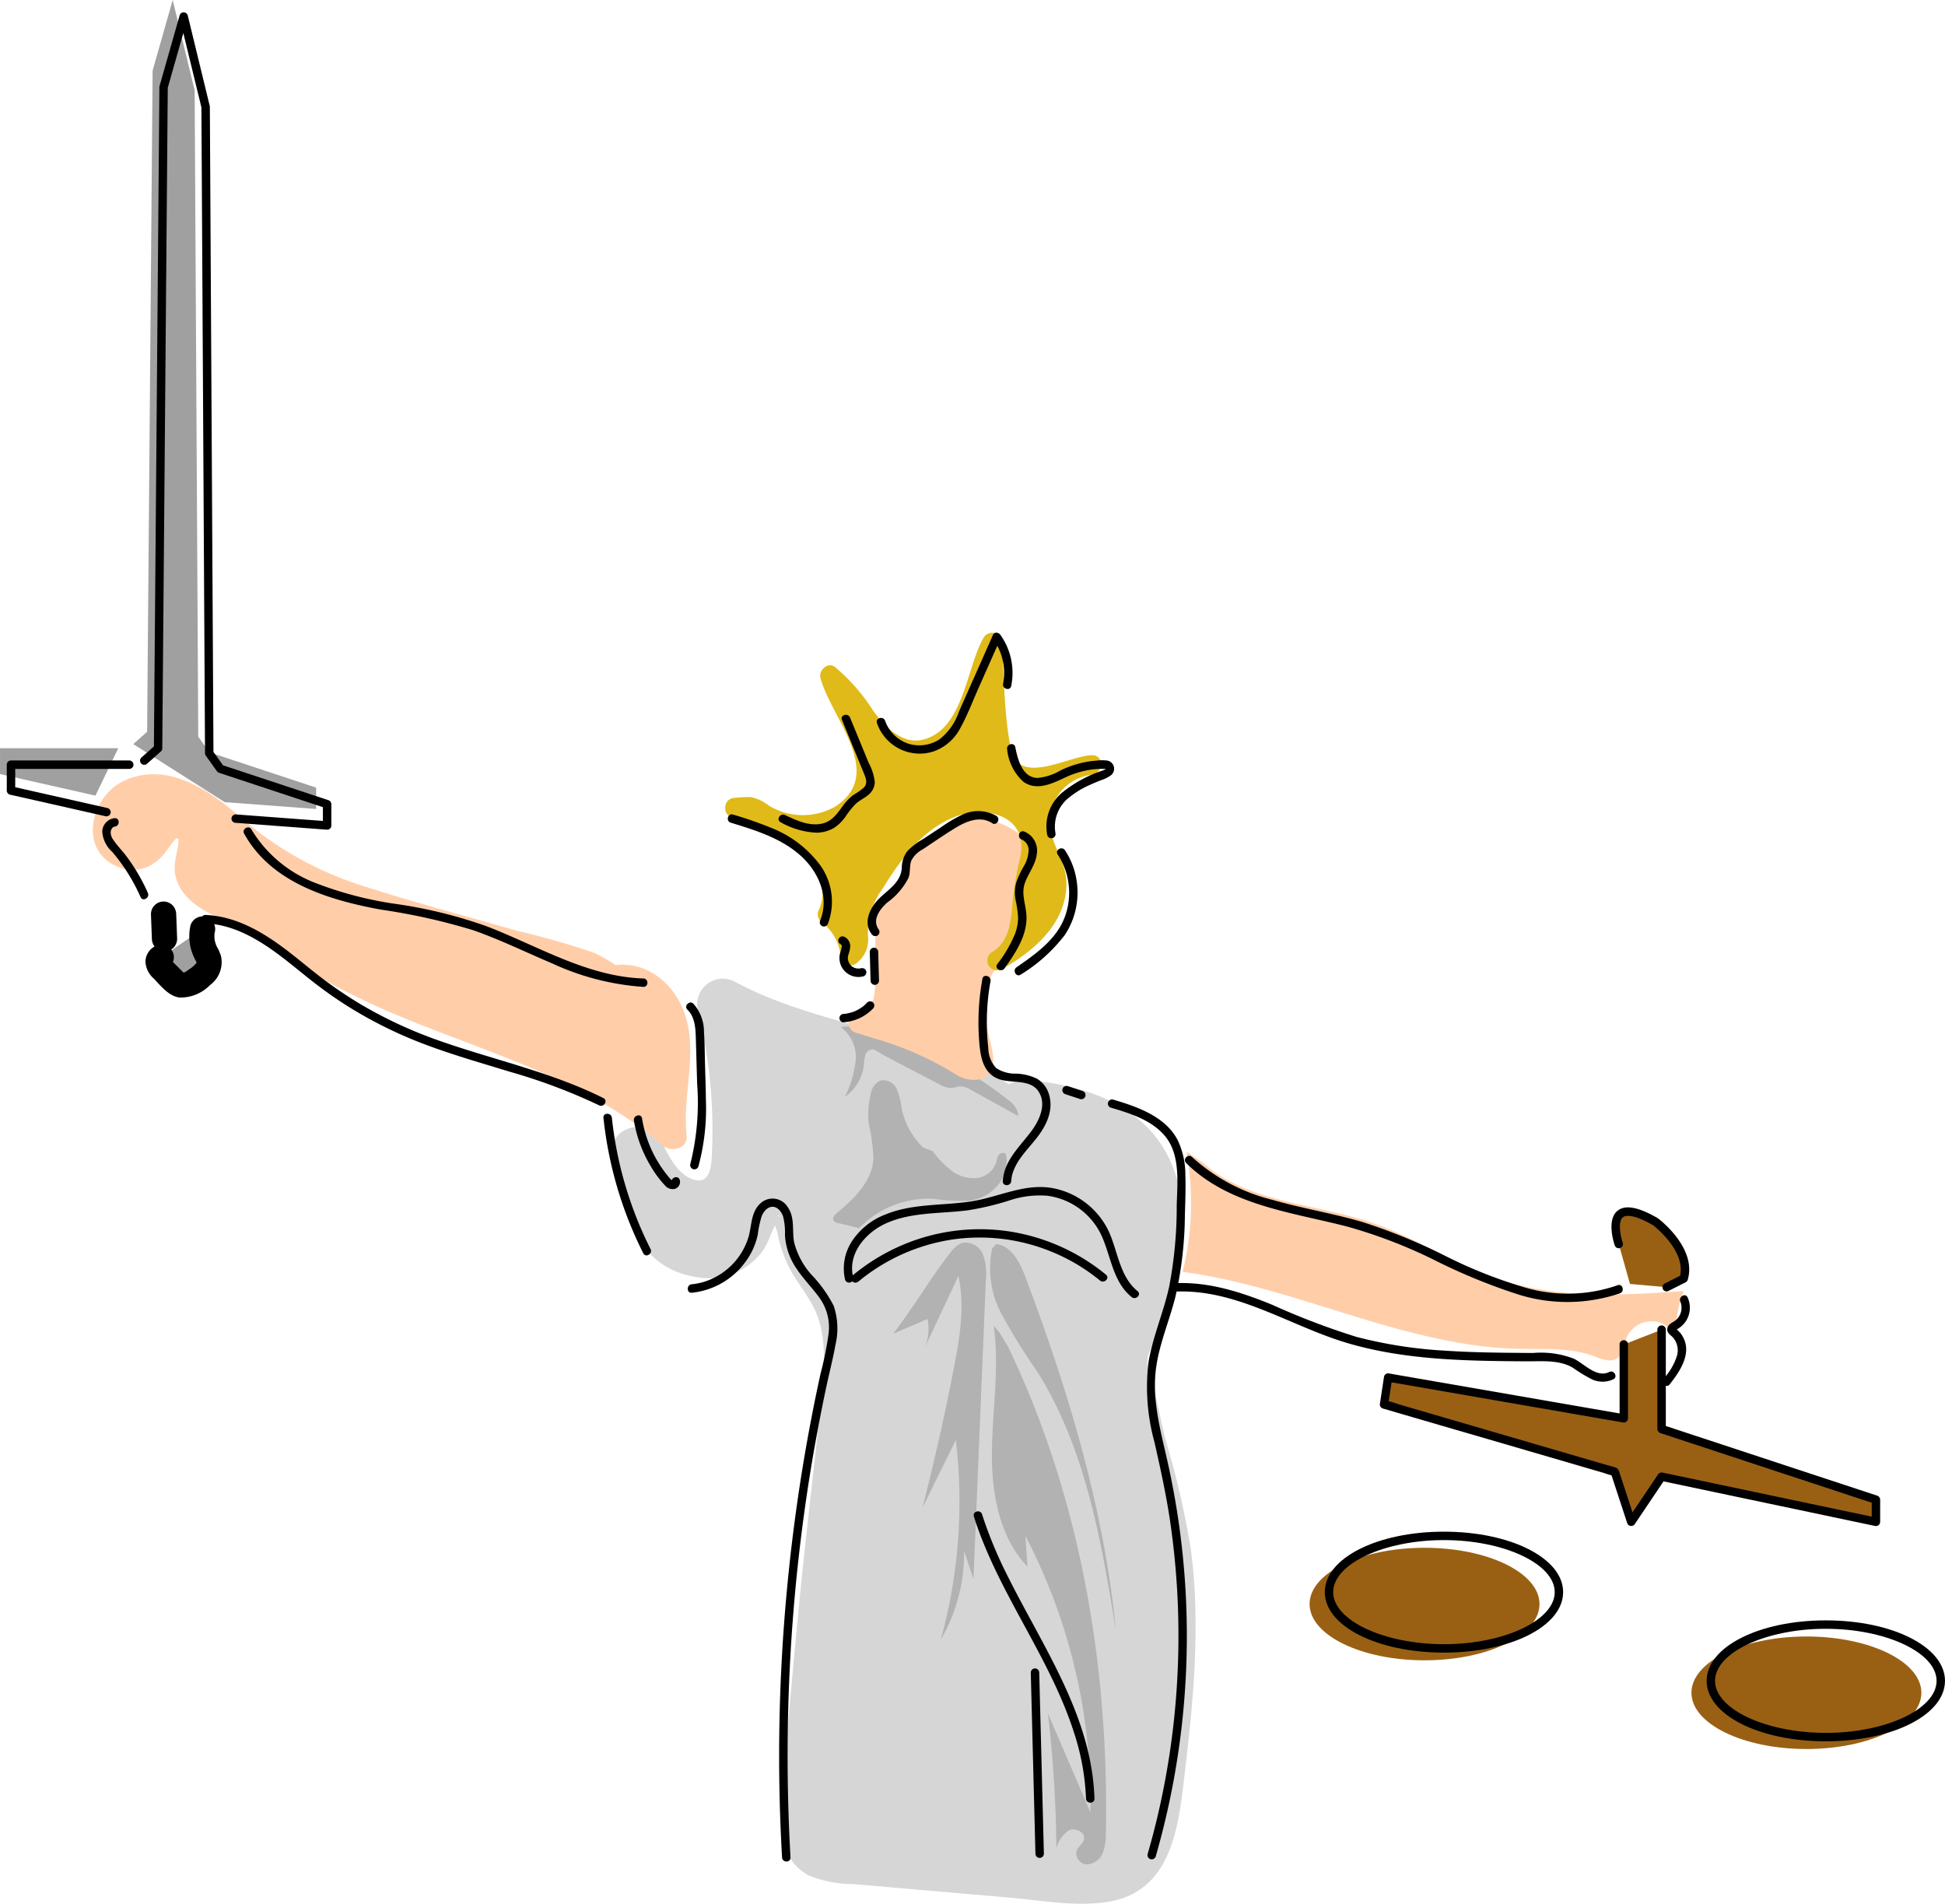 <svg xmlns="http://www.w3.org/2000/svg" width="230.307" height="225.395" viewBox="0 0 230.307 225.395">
    <g data-name="그룹 5238">
        <g data-name="그룹 5150">
            <g data-name="그룹 5147">
                <path data-name="패스 3745" d="M1245.875-865.724c-1.535 3.172.186 5.738.8 9.208s1.827 6.8 2.664 10.228c2.792 11.421 1.365 23.4-.078 35.067-.373 3.018-.955 6.4-3.449 8.139-2.069 1.445-4.818 1.285-7.333 1.067l-26.463-2.294a5.391 5.391 0 0 1-3.034-.894c-1.316-1.084-1.3-3.069-1.165-4.768q1.867-23.707 4.594-47.335c.522-4.52 1.02-9.334-.994-13.415-1.141-2.311-3.039-4.254-3.76-6.728-.349-1.2-.406-2.476-.869-3.634a3.056 3.056 0 0 0-2.761-2.144 3.291 3.291 0 0 0-2.494 2.194 19.532 19.532 0 0 1-1.349 3.214c-1.944 2.884-6.724 2.232-9.034-.368s-2.823-6.287-3.235-9.741a14.817 14.817 0 0 0 3.791 5.213c1.729 1.307 4.333 1.727 6.023.37 1.551-1.244 1.837-3.463 1.914-5.45a64.369 64.369 0 0 0-1.771-17.646c8.705 4.77 18.994 5.761 28.068 9.784a45.235 45.235 0 0 1 8.323 4.808l-.751-2.558c5.074.271 10.5 1.784 13.533 5.863 2.278 3.067 2.823 7.149 2.3 10.934a44.413 44.413 0 0 1-3.476 10.885" transform="translate(-1112.356 1024.265)" style="fill:#d6d6d6"/>
            </g>
            <g data-name="그룹 5149">
                <g data-name="그룹 5148">
                    <path data-name="패스 3746" d="M1237.243-873.179a9.988 9.988 0 0 0-1 4.779 27.661 27.661 0 0 0 1.12 5.066c.885 3.356 1.65 6.736 2.571 10.089a65.815 65.815 0 0 1 1.767 21.6c-.233 3.792-.643 7.57-1.1 11.341-.3 2.52-.275 5.933-1.821 8.084-1.6 2.225-5.376 1.349-7.677 1.15l-11.246-.975-11.908-1.032c-.694-.06-2.828-.048-3.1-.354s-.155-1.187-.147-1.542c.021-.975.133-1.952.211-2.924q.925-11.523 2.053-23.028c.75-7.641 1.593-15.269 2.449-22.9a33.806 33.806 0 0 0-.035-10.186c-.631-3.307-2.521-5.732-4.15-8.569-.865-1.506-.938-3.119-1.434-4.747a6.93 6.93 0 0 0-3.419-4.3c-3.912-1.954-6.905 1.441-8.135 4.781-.4 1.085-.554 1.834-1.721 1.981a4.14 4.14 0 0 1-2.69-.8c-2.331-1.748-2.656-5.568-2.976-8.216l-5.572 1.509c1.694 3.226 3.786 6.417 7.458 7.539a7.21 7.21 0 0 0 8.808-3.755c1.493-3.266 1.176-7.383 1-10.876a70.533 70.533 0 0 0-1.842-12.724l-4.392 3.377c5.812 3.125 12.178 4.768 18.486 6.558 6.43 1.824 12.442 4.1 17.906 8.035 2.166 1.559 5.085-1.016 4.392-3.376l-.751-2.559-2.883 3.785c4.729.29 10.3 1.776 12.229 6.62 2.278 5.7-.564 12.024-2.753 17.278-.622 1.491.671 3.288 2.088 3.678a3.067 3.067 0 0 0 3.678-2.088c2.928-7.026 5.522-14.779 2.055-22.124-3.107-6.582-10.55-8.93-17.3-9.344a3.013 3.013 0 0 0-2.883 3.785l.751 2.559 4.392-3.377a58.456 58.456 0 0 0-18.222-8.319c-6.156-1.783-12.478-3.214-18.163-6.271a3.027 3.027 0 0 0-4.392 3.377 59.212 59.212 0 0 1 1.642 17.313c-.085 1.349-.26 3.2-2.025 2.755-2.115-.534-3.2-3.127-4.11-4.859-1.31-2.495-5.934-1.486-5.572 1.509.743 6.145 2.465 13.643 9.685 14.824a7.9 7.9 0 0 0 8.156-3.205 11.207 11.207 0 0 0 .958-2.049 8.838 8.838 0 0 0 .7-1.755c.033-.575.426.045-.024-.156-.384-.172-.451.032-.475.091-.129.311.426 1.554.506 1.957a14.81 14.81 0 0 0 1.686 4.613c.818 1.418 1.862 2.7 2.6 4.168 1.515 3.012 1.264 6.6.952 9.855-.768 7.992-1.779 15.963-2.567 23.954q-1.2 12.162-2.171 24.344c-.273 3.421-.267 7.247 3.219 9.072a13.488 13.488 0 0 0 5.189 1.012l6.616.574 11.908 1.032c3.755.325 7.736 1.086 11.5.531 8.015-1.183 8.582-9.433 9.35-15.915 1.012-8.542 1.77-17.189.657-25.76a99.465 99.465 0 0 0-2.975-12.936c-.516-1.93-.824-3.905-1.359-5.829-.4-1.429-1.216-3.232-.577-4.708a3.089 3.089 0 0 0-1.073-4.091c-1.263-.738-3.446-.417-4.091 1.073z" transform="translate(-1106.305 1030.211)" style="fill:#d6d6d6"/>
                </g>
            </g>
        </g>
        <g data-name="그룹 5156" style="opacity:.4">
            <g data-name="그룹 5151">
                <path data-name="패스 3747" d="M1313.526-819.247a11.4 11.4 0 0 0 1.137 7.837 76.264 76.264 0 0 0 4.266 6.871c5.67 9.086 7.516 19.968 9.247 30.537-1.4-14.368-5.616-28.323-10.711-41.83-.647-1.714-1.623-3.685-3.44-3.921z" transform="translate(-1196.039 967.045)" style="fill:#7c7c7c"/>
            </g>
            <g data-name="그룹 5152">
                <path data-name="패스 3748" d="m1314.882-789.869 1 1.636c8.577 17.817 11.986 37.853 11.61 57.623a6.081 6.081 0 0 1-.37 2.374 2.124 2.124 0 0 1-1.841 1.352 1.313 1.313 0 0 1-1.253-1.633c.2-.492.753-.8.875-1.313.2-.85-1.017-1.454-1.8-1.069a3.532 3.532 0 0 0-1.467 2.091 152.446 152.446 0 0 0-1-15.939l5.026 11.7a68.028 68.028 0 0 0-7.7-32.734l.249 3.646c-3.409-3.556-4.277-8.845-4.209-13.771s.9-9.876.208-14.753l1 1.176" transform="translate(-1196.547 947.618)" style="fill:#7c7c7c"/>
            </g>
            <g data-name="그룹 5153">
                <path data-name="패스 3749" d="m1278.73-809.527 4.094-1.756a5.714 5.714 0 0 1-.405 3.559l4.065-8.66c.786 3.577.159 7.3-.538 10.893q-1.609 8.311-3.706 16.517l3.935-7.982a61.445 61.445 0 0 1-1.78 23.633 20.219 20.219 0 0 0 2.753-10.533l1.118 3.369 1.467-35.446a6.429 6.429 0 0 0-.359-3.015 2.2 2.2 0 0 0-2.471-1.331 3.227 3.227 0 0 0-1.408 1.188c-2.156 2.691-4.609 6.875-6.764 9.566" transform="translate(-1172.997 967.446)" style="fill:#7c7c7c"/>
            </g>
            <g data-name="그룹 5154">
                <path data-name="패스 3750" d="m1265.359-893.828 6.38 3.329a2.759 2.759 0 0 0 1.633.453c.255-.039.495-.149.751-.18a2.5 2.5 0 0 1 1.459.445l5.589 3.082a2.659 2.659 0 0 0-1.159-1.865 46.263 46.263 0 0 0-9.188-5.678c-3.351-1.726-6.976-3.5-10.711-3a4.367 4.367 0 0 1 1.773 3.945 12.471 12.471 0 0 1-1.288 4.321 5.34 5.34 0 0 0 2.263-3.832 3.617 3.617 0 0 1 .221-1.252.857.857 0 0 1 1.041-.5z" transform="translate(-1160.565 1018.846)" style="fill:#7c7c7c"/>
            </g>
            <g data-name="그룹 5155">
                <path data-name="패스 3751" d="M1268.085-870.22a8.885 8.885 0 0 1-2.563-4.661 8.042 8.042 0 0 0-.59-2.3 1.719 1.719 0 0 0-1.96-.961 2.161 2.161 0 0 0-1.109 1.618 9.633 9.633 0 0 0-.221 3.477 22.907 22.907 0 0 1 .548 4.182c-.175 2.624-2.245 4.689-4.286 6.346-.3.24-.626.628-.424.951a.8.8 0 0 0 .521.281l2.493.607a11.492 11.492 0 0 1 8.753-3.479 22.168 22.168 0 0 0 4.426.215 5.235 5.235 0 0 0 3.18-1.733 4.581 4.581 0 0 0 1.084-3.43.678.678 0 0 0-.109-.344c-.195-.253-.629-.134-.815.125a2.856 2.856 0 0 0-.3.9 2.748 2.748 0 0 1-2.366 1.824 4.377 4.377 0 0 1-2.96-.917 11.292 11.292 0 0 1-2.186-2.28z" transform="translate(-1158.767 1006.085)" style="fill:#7c7c7c"/>
            </g>
        </g>
        <g data-name="그룹 5160">
            <g data-name="그룹 5157">
                <path data-name="패스 3752" d="M1269.805-944.114a33.2 33.2 0 0 1 8.6 3.942 4.16 4.16 0 0 0 1.226.622 1.305 1.305 0 0 0 1.278-.308c.436-.487.267-1.242.1-1.874a21.8 21.8 0 0 1-.724-5.46 8.445 8.445 0 0 1 1.017-4.565c.792-1.264 2.113-2.165 2.743-3.516 1.068-2.291-.15-5.159.905-7.455a5.482 5.482 0 0 0 .88-2.189c-.012-1.2-1.245-1.959-2.32-2.485a7.572 7.572 0 0 0-3.169-1 7.584 7.584 0 0 0-3.394 1.084 7.52 7.52 0 0 0-2.755 1.968c-1.058 1.4-1.04 3.414-2.13 4.794-.642.813-1.629 1.349-2.1 2.273a4.976 4.976 0 0 0-.373 2.184l-.125 6.649a5.1 5.1 0 0 1-.394 2.273 5.137 5.137 0 0 1-2.717 2.016z" transform="translate(-1164.73 1066.312)" style="fill:#ffcea9"/>
            </g>
            <g data-name="그룹 5159">
                <g data-name="그룹 5158">
                    <path data-name="패스 3753" d="M1267.167-945.063a37.886 37.886 0 0 1 8.512 3.948c1.721 1.032 4.337.842 4.334-1.7 0-1.422-.629-2.889-.782-4.308a12.957 12.957 0 0 1 .151-4.718c.711-2.6 3.4-3.847 3.852-6.631a23.327 23.327 0 0 0 .077-3.629c.01-1.553.745-2.5 1.171-3.9.726-2.386-1.323-3.838-3.227-4.727-2.721-1.271-4.838-.911-7.449.436a7.8 7.8 0 0 0-4.2 5.189c-.516 1.556-1.437 2.18-2.434 3.373a5.451 5.451 0 0 0-1.083 3.549c-.062 1.812-.068 3.627-.1 5.44a8.738 8.738 0 0 1-.165 2.636c-.372 1.028-1.482 1.451-2.392 1.857-.965.432-.6 1.858.278 2.125l3.456 1.053c1.435.437 2.048-1.807.618-2.243l-3.455-1.053.277 2.125c1.887-.843 3.351-1.949 3.618-4.123.3-2.459.132-5.039.188-7.516a3.773 3.773 0 0 1 1.355-3.142 6.557 6.557 0 0 0 1.652-2.275c.411-.953.573-2.028 1.067-2.941a5.644 5.644 0 0 1 2.711-2.158 5.039 5.039 0 0 1 4.125-.645 10.125 10.125 0 0 1 1.672.774c.722.406 1.3.741 1.195 1.587-.13 1.009-.924 1.941-1.094 3a17.771 17.771 0 0 0-.079 3.117 5.4 5.4 0 0 1-.746 3.339c-.588.864-1.419 1.538-2.028 2.392a9.868 9.868 0 0 0-1.446 6.174 23.707 23.707 0 0 0 .475 3.961c.061.3.139.6.206.9.121.543.439.884-.11.887s-1.278-.7-1.718-.966a35.547 35.547 0 0 0-7.865-3.434c-1.433-.433-2.047 1.81-.617 2.247z" transform="translate(-1162.401 1068.382)" style="fill:#ffcea9"/>
                </g>
            </g>
        </g>
        <path data-name="패스 3754" d="M1262.362-1023.115c-2.824.106-8.685 3.737-9.572-.787-.8-4.058-.8-8.443-1.037-12.565a1.172 1.172 0 0 0-2.167-.587c-2.076 3.579-2.351 10.788-7.1 12.072-2.535.686-4.6-1.512-5.958-3.354a22.6 22.6 0 0 0-4.565-5.233c-.853-.631-1.948.408-1.708 1.313 1.251 4.725 7.868 11.392 1.644 15.281a7.742 7.742 0 0 1-7.769-.187 5.124 5.124 0 0 0-2.136-1 15.088 15.088 0 0 0-1.821.092 1.147 1.147 0 0 0-1.18 1.355 1.009 1.009 0 0 0 .907.966c2.691.807 5.509 1.635 7.718 3.443 2.111 1.728 3.661 4.754 2.472 7.447a1.194 1.194 0 0 0 .182 1.409 5.823 5.823 0 0 1 2.369 4.048 1.176 1.176 0 0 0 1.75 1 3.5 3.5 0 0 0 1.486-3.368 8.937 8.937 0 0 1 1.762-5.587c2.036-3.266 4.406-6.617 8.025-8.248 3.836-1.729 9.384-.555 8.231 4.646a38.284 38.284 0 0 0-.919 5.459c-.164 2.119-.406 4.54-2.436 5.716a1.164 1.164 0 0 0 1.174 2.008c3.854-2.152 7.8-5.538 7.657-10.374-.074-2.5-1.892-4.481-1.962-6.941a5.612 5.612 0 0 1 4.95-5.7c1.441-.177 1.541-2.381.003-2.324z" transform="translate(-1133.104 1112.529)" style="fill:#e0ba19"/>
        <g data-name="그룹 5161">
            <path data-name="패스 3755" d="M1382.432-852.748a34.179 34.179 0 0 1-.443 14.255c13.57 1.8 26.241 8.84 39.928 9.119 2.944.06 5.986-.182 8.742.853.92.345 2.005.814 2.809.249.727-.511.751-1.554 1.072-2.383a3.244 3.244 0 0 1 3.581-1.938 3.244 3.244 0 0 1 2.481 3.229 12.637 12.637 0 0 1 .716-6.85c-7.235.479-14.677.934-21.573-1.3-5.361-1.74-10.111-5.028-15.451-6.834-6.706-2.268-14.522-2.316-19.828-7z" transform="translate(-1241.951 989.078)" style="fill:#ffcea9"/>
        </g>
        <g data-name="그룹 5165">
            <g data-name="그룹 5162">
                <path data-name="패스 3756" d="M1058.347-959.462c2.468-.749 5.177.9 6.393 3.178s1.252 4.988 1.031 7.557a34.9 34.9 0 0 0-.318 7.711c-11.841-10.514-28.866-12.728-42.4-20.954-3.259-1.981-6.318-4.314-9.77-5.935a18.511 18.511 0 0 1-3.3-1.733 4.286 4.286 0 0 1-1.871-3.093 14.668 14.668 0 0 1 .484-2.752 2.283 2.283 0 0 0-.921-2.449c-.923-.45-2.017.218-2.653 1.023a9.8 9.8 0 0 1-1.943 2.365 3.1 3.1 0 0 1-4.107-.972 3.991 3.991 0 0 1 .218-4.4 5.662 5.662 0 0 1 4-2.178 10.589 10.589 0 0 1 7.047 2.237c2.063 1.447 3.827 3.276 5.818 4.82 5.241 4.065 11.788 5.979 18.164 7.809l21.553 6.185z" transform="translate(-985.809 1075.483)" style="fill:#ffcea9"/>
            </g>
            <g data-name="그룹 5164">
                <g data-name="그룹 5163">
                    <path data-name="패스 3757" d="M1055.551-961.225c3.536-.857 5.266 3.263 5.4 6.075.177 3.609-.806 7.157-.4 10.77l2.836-1.174c-7.146-6.261-15.972-9.738-24.736-13.085-4.531-1.73-9.075-3.449-13.42-5.616-4.63-2.309-8.691-5.534-13.267-7.914-1.815-.944-5.786-1.912-5.375-4.591.3-1.976 1.015-4.115-.822-5.625-1.671-1.373-3.878-.529-5.157.937-.6.69-1.14 2.185-2.167 2.286-1.331.131-1.818-1.37-1.5-2.415.749-2.462 4.005-2.529 6-1.893 2.524.807 4.521 2.66 6.473 4.369a40.343 40.343 0 0 0 13.217 7.641c5.9 2.124 12.029 3.648 18.05 5.375l9.509 2.728a15.463 15.463 0 0 1 4.081 1.965c1.826 1.124 3.5-1.749 1.677-2.869a20.975 20.975 0 0 0-2.973-1.754 93.551 93.551 0 0 0-9.192-2.638c-5.945-1.706-11.946-3.285-17.834-5.184a40.673 40.673 0 0 1-14.841-8.191c-3.708-3.241-8.713-6.725-13.812-4.4-4.021 1.838-5.558 8.307-.715 10.23 2.307.916 4.364-.06 5.75-1.971.5-.689 1.608-2.508 1.319-.574-.195 1.306-.622 2.434-.262 3.766.669 2.477 2.917 3.8 5.092 4.8a57.221 57.221 0 0 1 7.453 4.322 84.386 84.386 0 0 0 13.989 7.331c10.643 4.429 22.267 7.557 31.117 15.312.96.841 3.01.378 2.836-1.175-.537-4.8 1.38-9.752-.232-14.451-1.289-3.758-4.9-6.586-8.975-5.6-2.079.513-1.199 3.718.881 3.213z" transform="translate(-982.571 1078.848)" style="fill:#ffcea9"/>
                </g>
            </g>
        </g>
        <g data-name="그룹 5167">
            <g data-name="그룹 5166">
                <path data-name="패스 3758" d="M139.113 152.922c7.332-.353 13.671 4.1 20.465 6.1 6.835 2.01 14.041 2.106 21.108 2.152 1.838.012 3.916-.213 5.562.763a18.056 18.056 0 0 0 2.238 1.363 3.009 3.009 0 0 0 2.551 0c.573-.288.069-1.148-.5-.86-1.459.734-2.963-.972-4.148-1.563a10.8 10.8 0 0 0-4.846-.692c-3.525-.022-7.054-.04-10.572-.281a53.172 53.172 0 0 1-10.382-1.631 87.34 87.34 0 0 1-9.94-3.79c-3.66-1.5-7.53-2.751-11.533-2.558-.638.031-.642 1.028 0 1z"/>
            </g>
        </g>
        <g data-name="그룹 5169">
            <g data-name="그룹 5168">
                <path data-name="패스 3759" d="M140.449 137.696c5.094 5.037 12.5 5.82 19.106 7.534a58.922 58.922 0 0 1 10.183 3.9 69.919 69.919 0 0 0 9.913 4.089 19.387 19.387 0 0 0 12.158-.093c.6-.216.341-1.18-.265-.961a17.987 17.987 0 0 1-10.714.345 56.572 56.572 0 0 1-9.836-3.887 67.367 67.367 0 0 0-9.731-3.962c-3.487-1.015-7.083-1.594-10.571-2.6a21.937 21.937 0 0 1-9.537-5.071c-.457-.451-1.162.253-.7.7z"/>
            </g>
        </g>
        <g data-name="그룹 5171">
            <g data-name="그룹 5170">
                <path data-name="패스 3760" d="M198.976 154.12a1.937 1.937 0 0 1-.567 2.2c-.313.25-.723.361-.911.748-.249.514.1.852.471 1.154a2.3 2.3 0 0 1 .606 2.28 7.178 7.178 0 0 1-1.578 2.71c-.4.5.306 1.207.7.7 1.258-1.582 2.776-3.828 1.448-5.846a2.69 2.69 0 0 0-.439-.522c-.022-.02-.248-.233-.278-.218q-.128.285.028.128c.046-.03.094-.058.142-.083a3.138 3.138 0 0 0 1.024-.943 2.938 2.938 0 0 0 .21-2.815c-.258-.585-1.118-.079-.861.5z"/>
            </g>
        </g>
        <g data-name="그룹 5175">
            <g data-name="그룹 5172">
                <path data-name="패스 3761" d="M1482.148-787.477v8.752l-27.907-4.837-.486 3.184 27.324 7.974 1.944 5.932 3.6-5.348 25.377 5.347v-2.627l-25.379-8.363v-11.766" transform="translate(-1289.874 946.661)" style="fill:#996014"/>
            </g>
            <g data-name="그룹 5174">
                <g data-name="그룹 5173">
                    <path data-name="패스 3762" d="M191.777 159.183v8.752l.631-.481-9.448-1.638-15.037-2.606-3.422-.593a.5.5 0 0 0-.613.348l-.487 3.184a.513.513 0 0 0 .348.613l2.716.793 6.522 1.9 7.892 2.3 6.825 1.992 2.243.654a7.593 7.593 0 0 0 1.079.315.372.372 0 0 1 .048.014l-.348-.348 1.945 5.931a.505.505 0 0 0 .911.119l3.6-5.348-.563.229 8.576 1.807 13.668 2.88 3.135.661a.505.505 0 0 0 .631-.481v-2.626a.513.513 0 0 0-.366-.481l-8.617-2.839-13.632-4.492-3.131-1.032.366.48v-11.766a.5.5 0 0 0-1 0v11.766a.512.512 0 0 0 .366.481l8.617 2.839 13.632 4.492 3.131 1.032-.366-.481v2.626l.631-.481-8.576-1.807-13.668-2.88-3.134-.66a.52.52 0 0 0-.563.229l-3.6 5.348.911.119-1.114-3.4-.662-2.019c-.11-.334-.166-.727-.53-.867-.413-.159-.866-.252-1.291-.376l-3.041-.887-8.96-2.615-9.154-2.672-3.216-.938a13.47 13.47 0 0 0-1.582-.462.51.51 0 0 1-.068-.02l.348.613.487-3.184-.614.348 9.449 1.638 15.037 2.606 3.422.593a.506.506 0 0 0 .631-.481v-8.752a.5.5 0 0 0-1 0z"/>
                </g>
            </g>
        </g>
        <g data-name="그룹 5176" transform="translate(155.067 181.342)">
            <ellipse data-name="타원 24" cx="13.613" cy="6.661" rx="13.613" ry="6.661" transform="translate(0 1.908)" style="fill:#996014"/>
            <path data-name="패스 3763" d="M15.911 14.319C7.998 14.319 1.8 11.174 1.8 7.16S8 .001 15.911.001 30.023 3.146 30.023 7.16s-6.199 7.159-14.112 7.159zm0-13.322C8.802.997 2.796 3.819 2.796 7.16s6.006 6.163 13.115 6.163 13.116-2.822 13.116-6.163S23.021.997 15.911.997z"/>
        </g>
        <g data-name="그룹 5177" transform="translate(200.283 191.844)">
            <ellipse data-name="타원 25" cx="13.613" cy="6.661" rx="13.613" ry="6.661" transform="translate(0 1.908)" style="fill:#996014"/>
            <path data-name="패스 3764" d="M15.911 14.318C7.998 14.318 1.8 11.173 1.8 7.159S8 0 15.911 0s14.112 3.145 14.112 7.159-6.198 7.159-14.112 7.159zm0-13.322C8.802.996 2.796 3.818 2.796 7.159s6.006 6.162 13.115 6.162 13.115-2.822 13.115-6.162S23.021.997 15.911.997z"/>
        </g>
        <g data-name="그룹 5179">
            <g data-name="그룹 5178">
                <path data-name="패스 3765" d="M131.517 131.134c2.273.678 4.782 1.445 6.381 3.311 1.914 2.234 1.5 5.587 1.438 8.311a50.3 50.3 0 0 1-.886 9.534c-.655 3.044-1.946 5.922-2.457 9a24.52 24.52 0 0 0 .7 9.429c.7 3.088 1.38 6.165 1.846 9.3a93.383 93.383 0 0 1 .864 18.7 92.891 92.891 0 0 1-2.9 18.578q-.3 1.127-.619 2.246a.5.5 0 0 0 .961.265 94.311 94.311 0 0 0 3.4-18.764 94.178 94.178 0 0 0-.456-19.18q-.6-4.741-1.674-9.4c-.732-3.188-1.574-6.428-1.309-9.727.255-3.173 1.6-6.125 2.369-9.183a44.688 44.688 0 0 0 1.127-9.684c.046-1.583.109-3.177.057-4.76a9.553 9.553 0 0 0-.922-4.149c-1.173-2.242-3.563-3.417-5.851-4.211-.6-.207-1.2-.393-1.807-.573a.5.5 0 0 0-.265.961z"/>
            </g>
        </g>
        <g data-name="그룹 5181">
            <g data-name="그룹 5180">
                <path data-name="패스 3766" d="M81.918 153.054a8.972 8.972 0 0 0 6.276-3.555 8.353 8.353 0 0 0 1.529-3.3 13.159 13.159 0 0 1 .464-2.2c.21-.528.682-1.133 1.309-1.121.6.012 1.032.6 1.22 1.112a7.534 7.534 0 0 1 .229 2.246 7.8 7.8 0 0 0 1.363 3.949c.814 1.24 1.871 2.282 2.735 3.481a6 6 0 0 1 1.062 4.3 40.635 40.635 0 0 1-.948 4.687q-.542 2.474-1.024 4.961-.95 4.893-1.666 9.828-1.442 9.933-1.947 19.971-.5 10-.045 20.012.057 1.245.128 2.489c.036.638 1.033.642 1 0q-.58-10.195-.177-20.413c.272-6.81.869-13.609 1.8-20.361q.7-5.1 1.657-10.156.468-2.489 1-4.966c.343-1.6.761-3.2 1.047-4.813a8.358 8.358 0 0 0-.213-4.6 15.491 15.491 0 0 0-2.645-3.7 9.2 9.2 0 0 1-2.02-3.742c-.3-1.422.117-2.991-.784-4.255a2.1 2.1 0 0 0-3.256-.405c-1.1 1.023-.994 2.6-1.376 3.938a8 8 0 0 1-4.9 5.195 7.4 7.4 0 0 1-1.821.415c-.633.059-.639 1.057 0 1z"/>
            </g>
        </g>
        <g data-name="그룹 5183">
            <g data-name="그룹 5182">
                <path data-name="패스 3767" d="M99.895 121.032a5.36 5.36 0 0 0 3.491-1.636.506.506 0 0 0 0-.7.507.507 0 0 0-.705 0l-.3.3c-.05.044-.1.087-.153.13-.009.008-.094.073-.036.03l-.081.059a4.835 4.835 0 0 1-.731.435c-.06.029-.121.057-.183.083.049-.021 0 0-.02.007l-.094.036q-.2.074-.405.13t-.415.094l-.1.016c-.09.015.013 0-.041.006q-.112.012-.224.021a.508.508 0 0 0-.5.5.5.5 0 0 0 .5.5z"/>
            </g>
        </g>
        <g data-name="그룹 5185">
            <g data-name="그룹 5184">
                <path data-name="패스 3768" d="M116.325 115.902a28.7 28.7 0 0 0-.4 7.091c.13 1.834.342 4 2.313 4.755 1.436.549 3.626-.018 4.653 1.368 1.127 1.52.2 3.511-.777 4.819-1.374 1.84-3.214 3.459-3.377 5.9-.043.64.954.638 1 0 .14-2.093 1.873-3.618 3.073-5.177 1.106-1.437 1.955-3.211 1.411-5.053a3.193 3.193 0 0 0-1.45-1.9 6.066 6.066 0 0 0-2.48-.592 4.1 4.1 0 0 1-2.327-.653 3.537 3.537 0 0 1-.939-2.368 27.426 27.426 0 0 1 .26-7.928c.112-.627-.848-.9-.961-.265z"/>
            </g>
        </g>
        <g data-name="그룹 5187">
            <g data-name="그룹 5186">
                <path data-name="패스 3769" d="m126.157 129.55 1.752.576a.5.5 0 0 0 .613-.348.509.509 0 0 0-.348-.613l-1.753-.577a.5.5 0 0 0-.613.348.51.51 0 0 0 .348.613z"/>
            </g>
        </g>
        <g data-name="그룹 5189">
            <g data-name="그룹 5188">
                <path data-name="패스 3770" d="M101.037 151.267c-.742-2.871 1.53-5.414 4-6.483 3-1.3 6.376-1.078 9.558-1.488a33.1 33.1 0 0 0 4.887-1.157 11.328 11.328 0 0 1 4.531-.569 8.287 8.287 0 0 1 6.268 4.407c1.263 2.509 1.394 5.714 3.719 7.592.495.4 1.2-.3.7-.705-2.15-1.737-2.345-4.816-3.46-7.178a9.238 9.238 0 0 0-6.432-4.986c-3.4-.692-6.506 1.032-9.8 1.54-3.389.522-6.938.222-10.17 1.552a8.279 8.279 0 0 0-3.915 3.1 5.89 5.89 0 0 0-.852 4.636.5.5 0 0 0 .961-.265z"/>
            </g>
        </g>
        <g data-name="그룹 5191">
            <g data-name="그룹 5190">
                <path data-name="패스 3771" d="M101.634 151.737a22.76 22.76 0 0 1 10.948-4.956 22.418 22.418 0 0 1 11.789 1.358 22.345 22.345 0 0 1 5.884 3.475c.492.4 1.2-.3.7-.7a23.708 23.708 0 0 0-11.5-5.128 23.394 23.394 0 0 0-12.432 1.55 23.787 23.787 0 0 0-6.1 3.7c-.493.412.216 1.113.7.7z"/>
            </g>
        </g>
        <g data-name="그룹 5193">
            <g data-name="그룹 5192">
                <path data-name="패스 3772" d="M86.529 97.4c2.927.9 6 1.841 8.314 3.944 2.125 1.929 3.411 4.927 2.243 7.721a.5.5 0 0 0 .348.613.511.511 0 0 0 .613-.348 7.41 7.41 0 0 0-.98-6.967 13.267 13.267 0 0 0-5.852-4.389 45.894 45.894 0 0 0-4.422-1.534c-.615-.189-.877.772-.265.961z"/>
            </g>
        </g>
        <g data-name="그룹 5195">
            <g data-name="그룹 5194">
                <path data-name="패스 3773" d="M92.448 97.356a9.4 9.4 0 0 0 4.276 1.231 4.244 4.244 0 0 0 2.008-.553 4.967 4.967 0 0 0 1.387-1.354 10.148 10.148 0 0 1 1.216-1.515c.436-.4.985-.646 1.441-1.02a2.027 2.027 0 0 0 .81-1.54 6.272 6.272 0 0 0-.728-2.29l-2.2-5.352c-.241-.585-1.205-.329-.961.265l1.7 4.146.867 2.111c.235.573.527 1.221.042 1.739a7.417 7.417 0 0 1-1.211.864 5.534 5.534 0 0 0-1.21 1.22c-.724.96-1.314 1.942-2.576 2.211-1.518.323-3.025-.395-4.362-1.024-.577-.272-1.084.587-.5.86z"/>
            </g>
        </g>
        <g data-name="그룹 5197">
            <g data-name="그룹 5196">
                <path data-name="패스 3774" d="M103.842 85.604a5.349 5.349 0 0 0 6.627 3.386 5.709 5.709 0 0 0 3.252-2.807c.842-1.529 1.472-3.2 2.179-4.792l2.547-5.735h-.86a6.8 6.8 0 0 1 1.188 5.294c-.124.627.836.895.961.265a7.775 7.775 0 0 0-1.288-6.062c-.193-.268-.693-.376-.86 0l-4.021 9.056a7.035 7.035 0 0 1-2.337 3.334 4.38 4.38 0 0 1-3.61.524 4.4 4.4 0 0 1-2.815-2.728c-.21-.6-1.173-.343-.961.265z"/>
            </g>
        </g>
        <g data-name="그룹 5199">
            <g data-name="그룹 5198">
                <path data-name="패스 3775" d="M119.255 88.723a6 6 0 0 0 1.9 3.815c1.591 1.164 3.451.222 5-.5a10.99 10.99 0 0 1 2.814-.883 9.985 9.985 0 0 1 1.451-.131c.063 0 .557.051.516-.07.045.131-.384.277-.448.3a15.034 15.034 0 0 0-4.782 2.637 5.232 5.232 0 0 0-1.687 5.027.5.5 0 0 0 .961-.265 4.377 4.377 0 0 1 1.735-4.327 10.552 10.552 0 0 1 2.405-1.427c.388-.177.782-.34 1.177-.5a4.334 4.334 0 0 0 1.22-.589.983.983 0 0 0-.356-1.753 4.763 4.763 0 0 0-1.347 0 11.973 11.973 0 0 0-1.483.207 12.285 12.285 0 0 0-2.746.944 6.466 6.466 0 0 1-2.717.894c-1.837-.03-2.354-2.2-2.649-3.643-.129-.628-1.089-.362-.961.265z"/>
            </g>
        </g>
        <g data-name="그룹 5201">
            <g data-name="그룹 5200">
                <path data-name="패스 3776" d="M125.242 101.169a8.249 8.249 0 0 1 .792 7.526c-1.023 2.6-3.457 4.293-5.667 5.829-.523.364-.025 1.228.5.861a19.138 19.138 0 0 0 5.226-4.7 9.11 9.11 0 0 0 1.382-6.465 8.852 8.852 0 0 0-1.376-3.556c-.354-.531-1.217-.033-.861.5z"/>
            </g>
        </g>
        <g data-name="그룹 5203">
            <g data-name="그룹 5202">
                <path data-name="패스 3777" d="M104.074 110.081c-.861-1.123.1-2.422.948-3.2a8.123 8.123 0 0 0 2.559-2.965c.239-.661.086-1.406.341-2.053a3.176 3.176 0 0 1 1.334-1.3c1.318-.874 2.621-1.786 3.973-2.6 1.262-.764 2.895-1.4 4.257-.5.536.355 1.036-.508.5-.861a4.377 4.377 0 0 0-4.226-.053 15.532 15.532 0 0 0-2.176 1.287l-2.281 1.506a8.4 8.4 0 0 0-1.839 1.4 3.235 3.235 0 0 0-.683 2.029c-.118 1.665-1.515 2.49-2.614 3.546s-2.039 2.863-.957 4.274a.516.516 0 0 0 .682.179.5.5 0 0 0 .178-.682z"/>
            </g>
        </g>
        <g data-name="그룹 5205">
            <g data-name="그룹 5204">
                <path data-name="패스 3778" d="M118.942 114.656c1.326-1.857 2.764-3.985 2.591-6.38-.092-1.267-.624-2.475-.175-3.732.416-1.164 1.245-2.137 1.406-3.4a2.439 2.439 0 0 0-1.5-2.7c-.609-.207-.87.756-.265.961a1.36 1.36 0 0 1 .8 1.269 3.992 3.992 0 0 1-.609 1.949 10.825 10.825 0 0 0-.86 1.861 4.633 4.633 0 0 0-.075 2.085 12.839 12.839 0 0 1 .3 2.123 5.708 5.708 0 0 1-.375 1.892 15.431 15.431 0 0 1-2.093 3.565c-.373.523.491 1.021.861.5z"/>
            </g>
        </g>
        <g data-name="그룹 5207">
            <g data-name="그룹 5206">
                <path data-name="패스 3779" d="m102.99 112.704.094 3.4a.507.507 0 0 0 .5.5.5.5 0 0 0 .5-.5l-.094-3.4a.507.507 0 0 0-.5-.5.5.5 0 0 0-.5.5z"/>
            </g>
        </g>
        <g data-name="그룹 5209">
            <g data-name="그룹 5208">
                <path data-name="패스 3780" d="M101.962 114.631a1.259 1.259 0 0 1-.52.025 1.27 1.27 0 0 1-.554-.232 1.3 1.3 0 0 1-.486-.883 1.465 1.465 0 0 1 .006-.31c-.01.067.023-.093.027-.107.015-.064.034-.127.053-.189a3.471 3.471 0 0 0 .183-.815 1.227 1.227 0 0 0-.775-1.243.5.5 0 0 0-.613.348.51.51 0 0 0 .348.613c-.083-.032.042.054-.02 0l.01.011c.023.048.03.057.019.027s.026.086.03.105c.007.036.008.033 0-.008v.076a2.465 2.465 0 0 1-.167.688 2.324 2.324 0 0 0 .078 1.576 2.259 2.259 0 0 0 2.64 1.284.505.505 0 0 0 .348-.613.506.506 0 0 0-.613-.348z"/>
            </g>
        </g>
        <g data-name="그룹 5211">
            <g data-name="그룹 5210">
                <path data-name="패스 3781" d="M24.345 109.323c3.391.148 6.385 1.97 9.013 3.972 1.363 1.038 2.669 2.148 4.027 3.193a49.375 49.375 0 0 0 4.186 2.891 51.287 51.287 0 0 0 9.047 4.386c3.181 1.184 6.448 2.115 9.693 3.107a68.1 68.1 0 0 1 10.634 3.995c.572.286 1.078-.574.5-.861-6.128-3.063-12.863-4.489-19.294-6.744a51.963 51.963 0 0 1-9.307-4.279 49.067 49.067 0 0 1-4.293-2.856c-1.4-1.04-2.727-2.169-4.1-3.24-2.948-2.3-6.258-4.393-10.1-4.56-.641-.028-.64.969 0 1z"/>
            </g>
        </g>
        <g data-name="그룹 5213">
            <g data-name="그룹 5212">
                <path data-name="패스 3782" d="M71.455 132.34a46.472 46.472 0 0 0 4.714 16.04c.289.573 1.149.069.861-.5a45.118 45.118 0 0 1-4.577-15.537c-.067-.632-1.064-.638-1 0z"/>
            </g>
        </g>
        <g data-name="그룹 5215">
            <g data-name="그룹 5214">
                <path data-name="패스 3783" d="M76.178 115.847c-6.671-.216-12.532-3.883-18.61-6.2a55.382 55.382 0 0 0-10.343-2.575 43.324 43.324 0 0 1-9.964-2.568 15.2 15.2 0 0 1-7.49-6.3c-.31-.562-1.171-.06-.861.5 3.214 5.825 10.082 7.866 16.183 8.989a73.535 73.535 0 0 1 10.889 2.426c3.205 1.11 6.252 2.617 9.374 3.932a30.614 30.614 0 0 0 10.821 2.79c.641.021.641-.976 0-1z"/>
            </g>
        </g>
        <g data-name="그룹 5217">
            <g data-name="그룹 5216">
                <path data-name="패스 3784" d="M13.573 96.866a1.637 1.637 0 0 0-1.463 1.6 3.531 3.531 0 0 0 1.188 2.4 22.079 22.079 0 0 1 3.35 5.347c.26.585 1.12.078.861-.5a22.44 22.44 0 0 0-2.6-4.419c-.478-.631-1.061-1.205-1.494-1.867a1.424 1.424 0 0 1-.3-.983c.039-.236.192-.55.461-.573.635-.052.641-1.049 0-1z"/>
            </g>
        </g>
        <g data-name="그룹 5221">
            <g data-name="그룹 5218">
                <path data-name="패스 3785" d="m1018.783-937.323.109 2.917" transform="translate(-999.413 1045.555)" style="fill:#a0a0a0"/>
            </g>
            <g data-name="그룹 5220">
                <g data-name="그룹 5219">
                    <path data-name="패스 3786" d="m17.875 108.232.109 2.917a1.565 1.565 0 0 0 .438 1.057 1.519 1.519 0 0 0 1.057.438 1.509 1.509 0 0 0 1.057-.438 1.51 1.51 0 0 0 .438-1.057l-.109-2.917a1.565 1.565 0 0 0-.438-1.057 1.52 1.52 0 0 0-1.057-.438 1.51 1.51 0 0 0-1.057.438 1.511 1.511 0 0 0-.438 1.057z"/>
                </g>
            </g>
        </g>
        <g data-name="그룹 5225">
            <g data-name="그룹 5222">
                <path data-name="패스 3787" d="M1022.092-932.033a4.087 4.087 0 0 0 .281 2.609 3.839 3.839 0 0 1 .5 1.285c.064.891-.754 1.567-1.487 2.078a2.4 2.4 0 0 1-2.051.618 2.364 2.364 0 0 1-.83-.621l-1.173-1.186a1.671 1.671 0 0 1-.5-.725.575.575 0 0 1 .36-.71" transform="translate(-998.102 1042.022)" style="fill:#a0a0a0"/>
            </g>
            <g data-name="그룹 5224">
                <g data-name="그룹 5223">
                    <path data-name="패스 3788" d="M22.548 109.592a5.888 5.888 0 0 0 .527 3.954c.048.1.095.195.148.288q.105.225-.018-.065a2.054 2.054 0 0 1 .069.2c.118.283.007-.27.008.008q-.012.248.026-.123a1.427 1.427 0 0 1-.047.175c-.038-.042.18-.337 0-.026q-.048.08-.1.156.194-.244.085-.116c-.164.164-.325.322-.5.476q-.13.1.107-.08c-.053.039-.105.079-.159.117q-.124.09-.25.176c-.07.047-.612.461-.692.41.185-.073.2-.081.044-.024a2.021 2.021 0 0 1-.212.057l.185-.023a1.366 1.366 0 0 1-.213 0q.329.05.08-.015.27.12.124.038c-.285-.255.138.171-.069-.053-.39-.422-.814-.817-1.218-1.225-.084-.085-.168-.168-.25-.253-.047-.048-.092-.1-.136-.147q.191.263.057.064l-.047-.086a.723.723 0 0 1 .119.409.973.973 0 0 1-.719.894 1.518 1.518 0 0 0 1.044-1.839 1.518 1.518 0 0 0-1.839-1.044 2.074 2.074 0 0 0-1.476 1.989 2.815 2.815 0 0 0 .953 1.944c.864.884 1.771 2.1 3.072 2.274a4.852 4.852 0 0 0 3.608-1.467 3.361 3.361 0 0 0 1.315-3.409 4.949 4.949 0 0 0-.415-1 2.739 2.739 0 0 1-.194-.385c.005 0 .095.261.038.09-.03-.092-.066-.182-.094-.275a5.398 5.398 0 0 1-.108-.452c-.007-.035-.049-.228-.006-.031s0-.045 0-.09a4.146 4.146 0 0 1 0-.464 1.045 1.045 0 0 1 .014-.174q-.041.279-.012.11c.01-.057.021-.114.034-.171a1.524 1.524 0 0 0-1.044-1.839 1.516 1.516 0 0 0-1.839 1.044z"/>
                </g>
            </g>
        </g>
        <g data-name="그룹 5226">
            <path data-name="패스 3789" d="m1007.977-1175 1.639-1.456.652-78.279 2.377-8.363 2.6 10.7.428 76.526 1.318 1.847 12.641 4.181v2.528l-10.828-.81" transform="translate(-992.197 1263.096)" style="fill:#a0a0a0"/>
            <path data-name="패스 3790" d="M38.735 98.228h-.037l-10.828-.81a.5.5 0 0 1-.46-.534.5.5 0 0 1 .534-.46l10.292.77v-1.631l-12.3-4.068a.5.5 0 0 1-.249-.184l-1.318-1.847a.5.5 0 0 1-.092-.287l-.428-76.468-2.141-8.8-1.842 6.48-.651 78.212a.5.5 0 0 1-.167.368l-1.639 1.456a.5.5 0 0 1-.7-.042.5.5 0 0 1 .042-.7l1.473-1.309.65-78.058a.493.493 0 0 1 .019-.132l2.377-8.362a.5.5 0 0 1 .479-.362h.01a.5.5 0 0 1 .475.38l2.6 10.7a.507.507 0 0 1 .014.115l.427 76.369 1.131 1.586 12.486 4.13a.5.5 0 0 1 .342.473v2.528a.5.5 0 0 1-.159.365.5.5 0 0 1-.34.122z"/>
        </g>
        <g data-name="그룹 5227">
            <path data-name="패스 3791" d="m971.781-990.847-11.3-2.552v-3.063h14" transform="translate(-960.479 1085.046)" style="fill:#a0a0a0"/>
            <path data-name="패스 3792" d="M12.602 96.649a.5.5 0 0 1-.11-.012l-11.3-2.552a.5.5 0 0 1-.389-.486v-3.063a.5.5 0 0 1 .5-.5h14a.5.5 0 0 1 .5.5.5.5 0 0 1-.5.5h-13.5v2.166l10.914 2.465a.5.5 0 0 1 .376.6.5.5 0 0 1-.491.382z"/>
        </g>
        <g data-name="그룹 5229">
            <g data-name="그룹 5228">
                <path data-name="패스 3793" d="M81.401 119.539c.953.935.964 2.386 1 3.634l.147 5.1a29.942 29.942 0 0 1-.816 9.577.5.5 0 0 0 .961.265 26.226 26.226 0 0 0 .892-7.892c-.013-1.357-.062-2.713-.1-4.07-.038-1.318-.035-2.645-.127-3.961a5 5 0 0 0-1.25-3.354c-.458-.45-1.164.254-.705.705z"/>
            </g>
        </g>
        <g data-name="그룹 5231">
            <g data-name="그룹 5230">
                <path data-name="패스 3794" d="M75.064 132.672a15.244 15.244 0 0 0 1.988 5.4 12.467 12.467 0 0 0 1.678 2.266 1.18 1.18 0 0 0 1.177.419.859.859 0 0 0 .591-1.025c-.136-.627-1.1-.361-.961.265-.01-.046.085-.193.081-.2-.012-.037-.151-.126-.183-.159-.134-.135-.253-.288-.375-.435q-.327-.4-.621-.821a14.757 14.757 0 0 1-1.114-1.879 14.43 14.43 0 0 1-1.3-4.09c-.1-.632-1.064-.364-.961.265z"/>
            </g>
        </g>
        <g data-name="그룹 5233">
            <g data-name="그룹 5232">
                <path data-name="패스 3795" d="M115.318 179.547c2.852 9.035 8.987 16.595 11.865 25.616a28.453 28.453 0 0 1 1.411 7.783c.019.64 1.016.643 1 0-.293-9.7-6.049-17.875-10.232-26.255a51.06 51.06 0 0 1-3.08-7.409c-.193-.61-1.155-.349-.961.265z"/>
            </g>
        </g>
        <g data-name="그룹 5235">
            <g data-name="그룹 5234">
                <path data-name="패스 3796" d="m122.055 198.033.428 16.653.123 4.781a.5.5 0 0 0 1 0l-.428-16.653-.123-4.781a.5.5 0 0 0-1 0z"/>
            </g>
        </g>
        <g data-name="그룹 5236">
            <path data-name="패스 3797" d="m1538.017-822.753-1.328-4.721s-2.221-6.437 4.342-2.645c0 0 4.363 3.266 3.349 6.738l-2.017 1.016z" transform="translate(-1345.013 974.765)" style="fill:#996014"/>
        </g>
        <g data-name="그룹 5237">
            <path data-name="패스 3798" d="M197.35 152.9a.5.5 0 0 1-.445-.274.5.5 0 0 1 .221-.669l1.815-.915c.651-2.908-2.887-5.737-3.2-5.979-2.505-1.442-3.337-1.136-3.58-.937-.617.51-.276 2.244-.014 3a.5.5 0 0 1-.308.634.5.5 0 0 1-.634-.309c-.105-.305-.992-3.015.322-4.1.9-.744 2.453-.462 4.74.859a.53.53 0 0 1 .05.032c.189.142 4.627 3.517 3.528 7.277a.5.5 0 0 1-.254.3l-2.016 1.017a.493.493 0 0 1-.225.064z"/>
        </g>
    </g>
</svg>
